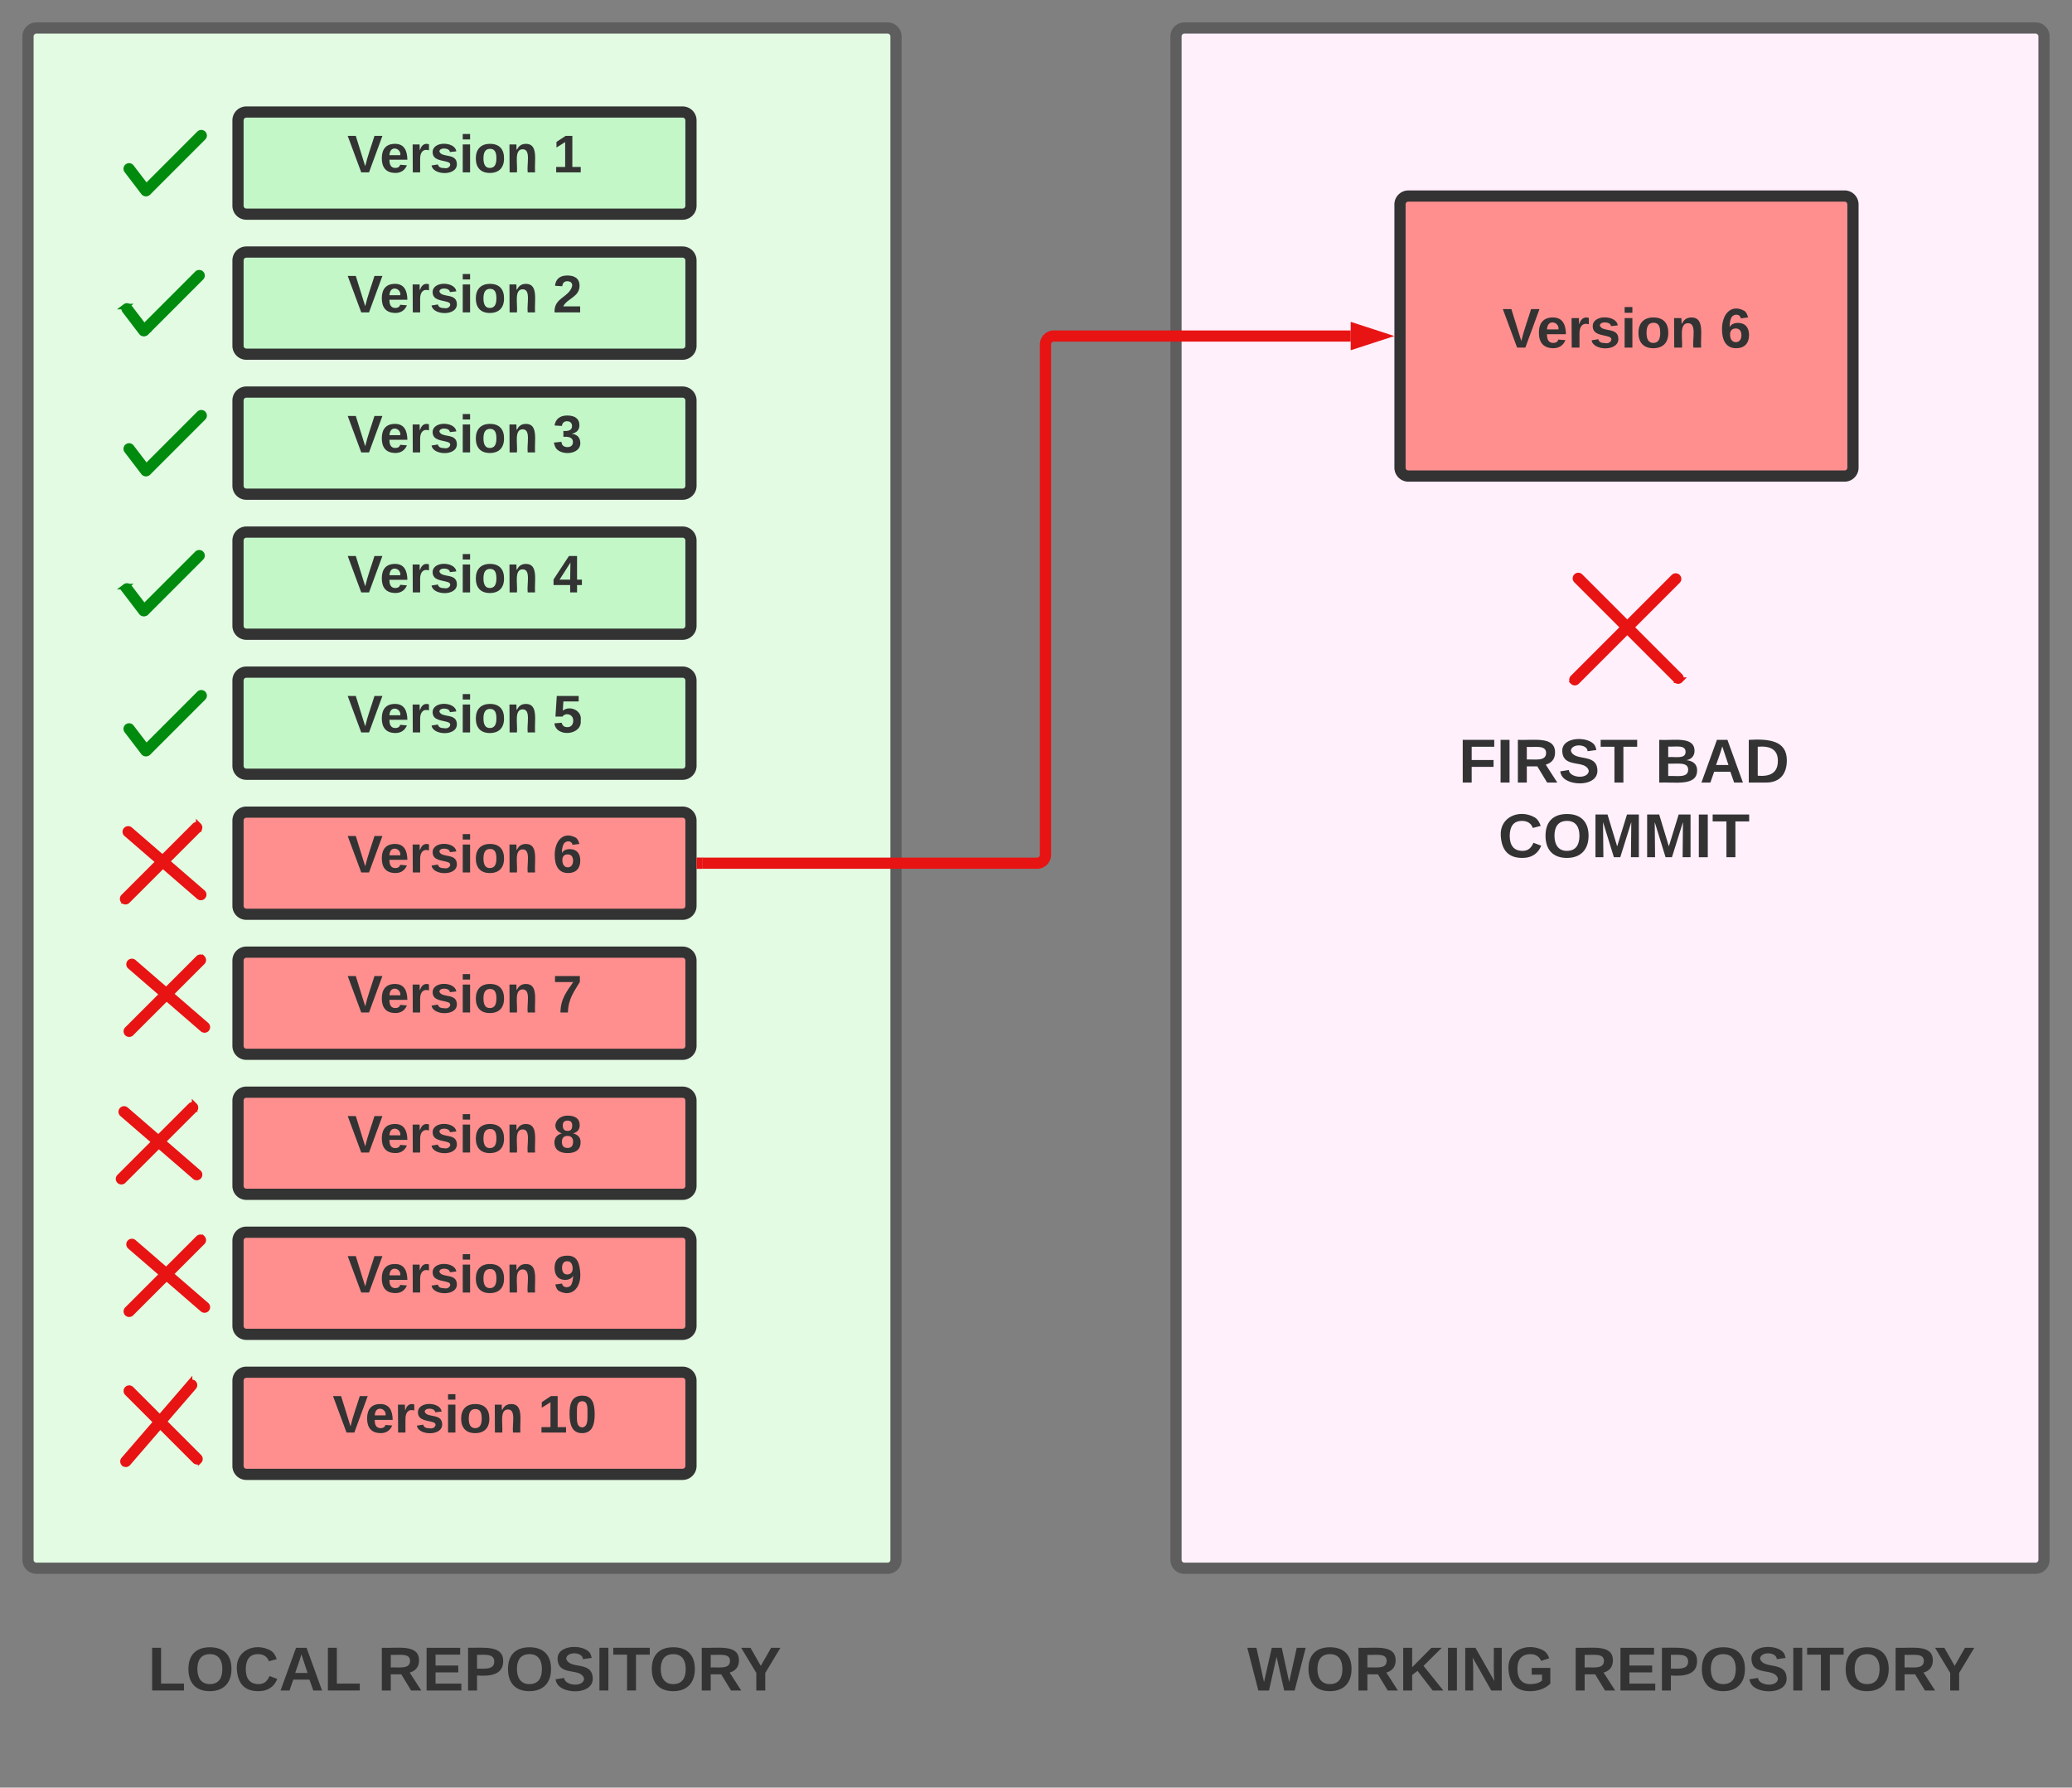 <svg xmlns="http://www.w3.org/2000/svg" xmlns:xlink="http://www.w3.org/1999/xlink" xmlns:lucid="lucid" width="1480" height="1276.67"><rect width="100%" height="100%" fill="#808080" stroke="none"/><g transform="translate(960 -2820)" lucid:page-tab-id="0_0"><path d="M-940 2846a6 6 0 0 1 6-6h608a6 6 0 0 1 6 6v1088a6 6 0 0 1-6 6h-608a6 6 0 0 1-6-6z" stroke="#5e5e5e" stroke-width="8" fill="#e3fae3"/><path d="M-120 2846a6 6 0 0 1 6-6h608a6 6 0 0 1 6 6v1088a6 6 0 0 1-6 6h-608a6 6 0 0 1-6-6z" stroke="#5e5e5e" stroke-width="8" fill="#fff0fb"/><path d="M-860 3966a6 6 0 0 1 6-6h451.55a6 6 0 0 1 6 6v104.67a6 6 0 0 1-6 6H-854a6 6 0 0 1-6-6z" stroke="#000" stroke-opacity="0" stroke-width="8" fill="#fff" fill-opacity="0"/><use xlink:href="#a" transform="matrix(1,0,0,1,-855,3965) translate(0.704 62.306)"/><use xlink:href="#b" transform="matrix(1,0,0,1,-855,3965) translate(164.778 62.306)"/><path d="M-80 3966a6 6 0 0 1 6-6h529.77a6 6 0 0 1 6 6v104.67a6 6 0 0 1-6 6H-74a6 6 0 0 1-6-6z" stroke="#000" stroke-opacity="0" stroke-width="8" fill="#fff" fill-opacity="0"/><use xlink:href="#c" transform="matrix(1,0,0,1,-75,3965) translate(5.938 62.306)"/><use xlink:href="#b" transform="matrix(1,0,0,1,-75,3965) translate(237.543 62.306)"/><path d="M-790 2906a6 6 0 0 1 6-6h311.55a6 6 0 0 1 6 6v60.94a6 6 0 0 1-6 6H-784a6 6 0 0 1-6-6z" stroke="#333" stroke-width="8" fill="#c3f7c8"/><use xlink:href="#d" transform="matrix(1,0,0,1,-785,2905) translate(73.154 38.097)"/><use xlink:href="#e" transform="matrix(1,0,0,1,-785,2905) translate(219.858 38.097)"/><path d="M-790 3006a6 6 0 0 1 6-6h311.55a6 6 0 0 1 6 6v60.94a6 6 0 0 1-6 6H-784a6 6 0 0 1-6-6z" stroke="#333" stroke-width="8" fill="#c3f7c8"/><use xlink:href="#d" transform="matrix(1,0,0,1,-785,3005) translate(73.154 38.097)"/><use xlink:href="#f" transform="matrix(1,0,0,1,-785,3005) translate(219.858 38.097)"/><path d="M-790 3106a6 6 0 0 1 6-6h311.55a6 6 0 0 1 6 6v60.94a6 6 0 0 1-6 6H-784a6 6 0 0 1-6-6z" stroke="#333" stroke-width="8" fill="#c3f7c8"/><use xlink:href="#d" transform="matrix(1,0,0,1,-785,3105) translate(73.154 38.097)"/><use xlink:href="#g" transform="matrix(1,0,0,1,-785,3105) translate(219.858 38.097)"/><path d="M-790 3206a6 6 0 0 1 6-6h311.55a6 6 0 0 1 6 6v60.94a6 6 0 0 1-6 6H-784a6 6 0 0 1-6-6z" stroke="#333" stroke-width="8" fill="#c3f7c8"/><use xlink:href="#d" transform="matrix(1,0,0,1,-785,3205) translate(73.154 38.097)"/><use xlink:href="#h" transform="matrix(1,0,0,1,-785,3205) translate(219.858 38.097)"/><path d="M-790 3306a6 6 0 0 1 6-6h311.55a6 6 0 0 1 6 6v60.94a6 6 0 0 1-6 6H-784a6 6 0 0 1-6-6z" stroke="#333" stroke-width="8" fill="#c3f7c8"/><use xlink:href="#d" transform="matrix(1,0,0,1,-785,3305) translate(73.154 38.097)"/><use xlink:href="#i" transform="matrix(1,0,0,1,-785,3305) translate(219.858 38.097)"/><path d="M-790 3406a6 6 0 0 1 6-6h311.55a6 6 0 0 1 6 6v60.94a6 6 0 0 1-6 6H-784a6 6 0 0 1-6-6z" stroke="#333" stroke-width="8" fill="#ff8f8f"/><use xlink:href="#d" transform="matrix(1,0,0,1,-785,3405) translate(73.154 38.097)"/><use xlink:href="#j" transform="matrix(1,0,0,1,-785,3405) translate(219.858 38.097)"/><path d="M-790 3506a6 6 0 0 1 6-6h311.55a6 6 0 0 1 6 6v60.94a6 6 0 0 1-6 6H-784a6 6 0 0 1-6-6z" stroke="#333" stroke-width="8" fill="#ff8f8f"/><use xlink:href="#d" transform="matrix(1,0,0,1,-785,3505) translate(73.154 38.097)"/><use xlink:href="#k" transform="matrix(1,0,0,1,-785,3505) translate(219.858 38.097)"/><path d="M-790 3606a6 6 0 0 1 6-6h311.55a6 6 0 0 1 6 6v60.94a6 6 0 0 1-6 6H-784a6 6 0 0 1-6-6z" stroke="#333" stroke-width="8" fill="#ff8f8f"/><use xlink:href="#d" transform="matrix(1,0,0,1,-785,3605) translate(73.154 38.097)"/><use xlink:href="#l" transform="matrix(1,0,0,1,-785,3605) translate(219.858 38.097)"/><path d="M-790 3706a6 6 0 0 1 6-6h311.55a6 6 0 0 1 6 6v60.94a6 6 0 0 1-6 6H-784a6 6 0 0 1-6-6z" stroke="#333" stroke-width="8" fill="#ff8f8f"/><use xlink:href="#d" transform="matrix(1,0,0,1,-785,3705) translate(73.154 38.097)"/><use xlink:href="#m" transform="matrix(1,0,0,1,-785,3705) translate(219.858 38.097)"/><path d="M-790 3806a6 6 0 0 1 6-6h311.55a6 6 0 0 1 6 6v60.94a6 6 0 0 1-6 6H-784a6 6 0 0 1-6-6z" stroke="#333" stroke-width="8" fill="#ff8f8f"/><use xlink:href="#d" transform="matrix(1,0,0,1,-785,3805) translate(62.66 38.097)"/><use xlink:href="#n" transform="matrix(1,0,0,1,-785,3805) translate(209.364 38.097)"/><path d="M-458.45 3436.47h239.22a6 6 0 0 0 6-6V3066a6 6 0 0 1 6-6H4.8" stroke="#e81313" stroke-width="8" fill="none"/><path d="M-458.35 3440.47h-4.1v-8h4.1z" stroke="#e81313" stroke-width=".05" fill="#e81313"/><path d="M23.06 3060l-14.27 4.64v-9.28z" stroke="#e81313" stroke-width="8" fill="#e81313"/><path d="M40 2966a6 6 0 0 1 6-6h311.55a6 6 0 0 1 6 6v188a6 6 0 0 1-6 6H46a6 6 0 0 1-6-6z" stroke="#333" stroke-width="8" fill="#ff8f8f"/><use xlink:href="#o" transform="matrix(1,0,0,1,45,2965) translate(68.222 103.25)"/><use xlink:href="#p" transform="matrix(1,0,0,1,45,2965) translate(223.556 103.25)"/><path d="M0 3319.33a6 6 0 0 1 6-6h388a6 6 0 0 1 6 6v158a6 6 0 0 1-6 6H6a6 6 0 0 1-6-6z" stroke="#000" stroke-opacity="0" stroke-width="8" fill="#fff" fill-opacity="0"/><use xlink:href="#q" transform="matrix(1,0,0,1,5,3318.333) translate(76.852 60.556)"/><use xlink:href="#r" transform="matrix(1,0,0,1,5,3318.333) translate(217.222 60.556)"/><use xlink:href="#s" transform="matrix(1,0,0,1,5,3318.333) translate(105.123 113.889)"/><path d="M-817.8 3863.34a2 2 0 0 1-2.82 0l-48.53-48.53a2 2 0 0 1 0-2.82 2 2 0 0 1 2.83 0l48.53 48.53a2 2 0 0 1 0 2.84z" stroke="#e81313" stroke-width="4" fill="none"/><path d="M-821.8 3807.7a2 2 0 0 1 .22 2.82l-47.04 54.5a2 2 0 0 1-2.82.22 2 2 0 0 1-.2-2.82l47.03-54.5a2 2 0 0 1 2.8-.22z" stroke="#e81313" stroke-width="4" fill="none"/><path d="M-869 2938.94a2 2 0 0 1 2.8.38l11.95 15.66a2 2 0 0 1-.37 2.8 2 2 0 0 1-2.8-.38l-11.96-15.66a2 2 0 0 1 .38-2.8z" stroke="#008a0e" stroke-width="4" fill="none"/><path d="M-856.8 2957.38a2 2 0 0 1 0-2.83l39.16-39.17a2 2 0 0 1 2.83 0 2 2 0 0 1 0 2.83L-854 2957.4a2 2 0 0 1-2.83 0zM-869 3138.94a2 2 0 0 1 2.8.38l11.95 15.66a2 2 0 0 1-.37 2.8 2 2 0 0 1-2.8-.38l-11.96-15.66a2 2 0 0 1 .38-2.8z" stroke="#008a0e" stroke-width="4" fill="none"/><path d="M-856.8 3157.38a2 2 0 0 1 0-2.83l39.16-39.17a2 2 0 0 1 2.83 0 2 2 0 0 1 0 2.83L-854 3157.4a2 2 0 0 1-2.83 0zM-870.5 3038.94a2 2 0 0 1 2.8.38l11.96 15.66a2 2 0 0 1-.38 2.8 2 2 0 0 1-2.8-.38l-11.95-15.66a2 2 0 0 1 .38-2.8z" stroke="#008a0e" stroke-width="4" fill="none"/><path d="M-858.3 3057.38a2 2 0 0 1 0-2.83l39.17-39.17a2 2 0 0 1 2.83 0 2 2 0 0 1 0 2.83l-39.17 39.18a2 2 0 0 1-2.83 0z" stroke="#008a0e" stroke-width="4" fill="none"/><g><path d="M-870.5 3238.94a2 2 0 0 1 2.8.38l11.96 15.66a2 2 0 0 1-.38 2.8 2 2 0 0 1-2.8-.38l-11.95-15.66a2 2 0 0 1 .38-2.8z" stroke="#008a0e" stroke-width="4" fill="none"/></g><g><path d="M-858.3 3257.38a2 2 0 0 1 0-2.83l39.17-39.17a2 2 0 0 1 2.83 0 2 2 0 0 1 0 2.83l-39.17 39.18a2 2 0 0 1-2.83 0z" stroke="#008a0e" stroke-width="4" fill="none"/></g><g><path d="M-869 3338.94a2 2 0 0 1 2.8.38l11.95 15.66a2 2 0 0 1-.37 2.8 2 2 0 0 1-2.8-.38l-11.96-15.66a2 2 0 0 1 .38-2.8z" stroke="#008a0e" stroke-width="4" fill="none"/></g><g><path d="M-856.8 3357.38a2 2 0 0 1 0-2.83l39.16-39.17a2 2 0 0 1 2.83 0 2 2 0 0 1 0 2.83L-854 3357.4a2 2 0 0 1-2.83 0z" stroke="#008a0e" stroke-width="4" fill="none"/></g><g><path d="M240.1 3305.78a2 2 0 0 1-2.84 0l-71.34-71.34a2 2 0 0 1 0-2.82 2 2 0 0 1 2.83 0l71.34 71.33a2 2 0 0 1 0 2.83z" stroke="#e81313" stroke-width="4" fill="none"/></g><g><path d="M163.46 3306.9a2 2 0 0 1 0-2.83l72.06-72.06a2 2 0 0 1 2.83 0 2 2 0 0 1 0 2.84l-72.06 72.06a2 2 0 0 1-2.84 0z" stroke="#e81313" stroke-width="4" fill="none"/></g><g><path d="M-812.4 3554.88a2 2 0 0 1-2.8.2l-51.9-44.9a2 2 0 0 1-.2-2.83 2 2 0 0 1 2.8-.2l51.9 44.9a2 2 0 0 1 .2 2.83z" stroke="#e81313" stroke-width="4" fill="none"/></g><g><path d="M-815.4 3504.24a2 2 0 0 1 0 2.83l-50.92 50.9a2 2 0 0 1-2.83 0 2 2 0 0 1 0-2.82l50.9-50.9a2 2 0 0 1 2.84 0z" stroke="#e81313" stroke-width="4" fill="none"/></g><g><path d="M-817.96 3660.23a2 2 0 0 1-2.82.2l-51.9-44.9a2 2 0 0 1-.2-2.83 2 2 0 0 1 2.82-.2l51.9 44.9a2 2 0 0 1 .2 2.83z" stroke="#e81313" stroke-width="4" fill="none"/></g><g><path d="M-820.98 3609.6a2 2 0 0 1 0 2.83l-50.92 50.9a2 2 0 0 1-2.82 0 2 2 0 0 1 0-2.82l50.9-50.9a2 2 0 0 1 2.84 0z" stroke="#e81313" stroke-width="4" fill="none"/></g><g><path d="M-812.4 3754.88a2 2 0 0 1-2.8.2l-51.9-44.9a2 2 0 0 1-.2-2.83 2 2 0 0 1 2.8-.2l51.9 44.9a2 2 0 0 1 .2 2.83z" stroke="#e81313" stroke-width="4" fill="none"/></g><g><path d="M-815.4 3704.24a2 2 0 0 1 0 2.83l-50.92 50.9a2 2 0 0 1-2.83 0 2 2 0 0 1 0-2.82l50.9-50.9a2 2 0 0 1 2.84 0z" stroke="#e81313" stroke-width="4" fill="none"/></g><g><path d="M-815.03 3460.23a2 2 0 0 1-2.83.2l-51.9-44.9a2 2 0 0 1-.2-2.83 2 2 0 0 1 2.83-.2l51.9 44.9a2 2 0 0 1 .2 2.83z" stroke="#e81313" stroke-width="4" fill="none"/></g><g><path d="M-818.06 3409.6a2 2 0 0 1 0 2.83l-50.9 50.9a2 2 0 0 1-2.84 0 2 2 0 0 1 0-2.82l50.92-50.9a2 2 0 0 1 2.82 0z" stroke="#e81313" stroke-width="4" fill="none"/></g><defs><path fill="#333" d="M24 0v-248h52v208h133V0H24" id="t"/><path fill="#333" d="M140-251c80 0 125 45 125 126S219 4 139 4C58 4 15-44 15-125s44-126 125-126zm-1 214c52 0 73-35 73-88 0-50-21-86-72-86-52 0-73 35-73 86s22 88 72 88" id="u"/><path fill="#333" d="M67-125c0 53 21 87 73 88 37 1 54-22 65-47l45 17C233-25 199 4 140 4 58 4 20-42 15-125 8-235 124-281 211-232c18 10 29 29 36 50l-46 12c-8-25-30-41-62-41-52 0-71 34-72 86" id="v"/><path fill="#333" d="M199 0l-22-63H83L61 0H9l90-248h61L250 0h-51zm-33-102l-36-108c-10 38-24 72-36 108h72" id="w"/><g id="a"><use transform="matrix(0.123,0,0,0.123,0,0)" xlink:href="#t"/><use transform="matrix(0.123,0,0,0.123,27.037,0)" xlink:href="#u"/><use transform="matrix(0.123,0,0,0.123,61.605,0)" xlink:href="#v"/><use transform="matrix(0.123,0,0,0.123,93.58,0)" xlink:href="#w"/><use transform="matrix(0.123,0,0,0.123,125.556,0)" xlink:href="#t"/></g><path fill="#333" d="M240-174c0 40-23 61-54 70L253 0h-59l-57-94H76V0H24v-248c93 4 217-23 216 74zM76-134c48-2 112 12 112-38 0-48-66-32-112-35v73" id="x"/><path fill="#333" d="M24 0v-248h195v40H76v63h132v40H76v65h150V0H24" id="y"/><path fill="#333" d="M24-248c93 1 206-16 204 79-1 75-69 88-152 82V0H24v-248zm52 121c47 0 100 7 100-41 0-47-54-39-100-39v80" id="z"/><path fill="#333" d="M169-182c-1-43-94-46-97-3 18 66 151 10 154 114 3 95-165 93-204 36-6-8-10-19-12-30l50-8c3 46 112 56 116 5-17-69-150-10-154-114-4-87 153-88 188-35 5 8 8 18 10 28" id="A"/><path fill="#333" d="M24 0v-248h52V0H24" id="B"/><path fill="#333" d="M136-208V0H84v-208H4v-40h212v40h-80" id="C"/><path fill="#333" d="M146-102V0H94v-102L6-248h54l60 105 60-105h54" id="D"/><g id="b"><use transform="matrix(0.123,0,0,0.123,0,0)" xlink:href="#x"/><use transform="matrix(0.123,0,0,0.123,31.975,0)" xlink:href="#y"/><use transform="matrix(0.123,0,0,0.123,61.605,0)" xlink:href="#z"/><use transform="matrix(0.123,0,0,0.123,91.235,0)" xlink:href="#u"/><use transform="matrix(0.123,0,0,0.123,125.802,0)" xlink:href="#A"/><use transform="matrix(0.123,0,0,0.123,155.432,0)" xlink:href="#B"/><use transform="matrix(0.123,0,0,0.123,167.778,0)" xlink:href="#C"/><use transform="matrix(0.123,0,0,0.123,193.951,0)" xlink:href="#u"/><use transform="matrix(0.123,0,0,0.123,228.519,0)" xlink:href="#x"/><use transform="matrix(0.123,0,0,0.123,258.889,0)" xlink:href="#D"/></g><path fill="#333" d="M275 0h-61l-44-196L126 0H64L0-248h53L97-49l45-199h58l43 199 44-199h52" id="E"/><path fill="#333" d="M195 0l-88-114-31 24V0H24v-248h52v113l112-113h60L142-143 257 0h-62" id="F"/><path fill="#333" d="M175 0L67-191c6 58 2 128 3 191H24v-248h59L193-55c-6-58-2-129-3-193h46V0h-61" id="G"/><path fill="#333" d="M67-125c0 54 23 88 75 88 28 0 53-7 68-21v-34h-60v-39h108v91C232-14 192 4 140 4 58 4 20-42 15-125 8-236 126-280 215-234c19 10 29 26 37 47l-47 15c-11-23-29-39-63-39-53 1-75 33-75 86" id="H"/><g id="c"><use transform="matrix(0.123,0,0,0.123,0,0)" xlink:href="#E"/><use transform="matrix(0.123,0,0,0.123,41.852,0)" xlink:href="#u"/><use transform="matrix(0.123,0,0,0.123,76.42,0)" xlink:href="#x"/><use transform="matrix(0.123,0,0,0.123,108.395,0)" xlink:href="#F"/><use transform="matrix(0.123,0,0,0.123,140.37,0)" xlink:href="#B"/><use transform="matrix(0.123,0,0,0.123,152.716,0)" xlink:href="#G"/><use transform="matrix(0.123,0,0,0.123,184.691,0)" xlink:href="#H"/></g><path fill="#333" d="M147 0H94L2-248h55l64 206c17-72 42-137 63-206h54" id="I"/><path fill="#333" d="M185-48c-13 30-37 53-82 52C43 2 14-33 14-96s30-98 90-98c62 0 83 45 84 108H66c0 31 8 55 39 56 18 0 30-7 34-22zm-45-69c5-46-57-63-70-21-2 6-4 13-4 21h74" id="J"/><path fill="#333" d="M135-150c-39-12-60 13-60 57V0H25l-1-190h47c2 13-1 29 3 40 6-28 27-53 61-41v41" id="K"/><path fill="#333" d="M137-138c1-29-70-34-71-4 15 46 118 7 119 86 1 83-164 76-172 9l43-7c4 19 20 25 44 25 33 8 57-30 24-41C81-84 22-81 20-136c-2-80 154-74 161-7" id="L"/><path fill="#333" d="M25-224v-37h50v37H25zM25 0v-190h50V0H25" id="M"/><path fill="#333" d="M110-194c64 0 96 36 96 99 0 64-35 99-97 99-61 0-95-36-95-99 0-62 34-99 96-99zm-1 164c35 0 45-28 45-65 0-40-10-65-43-65-34 0-45 26-45 65 0 36 10 65 43 65" id="N"/><path fill="#333" d="M135-194c87-1 58 113 63 194h-50c-7-57 23-157-34-157-59 0-34 97-39 157H25l-1-190h47c2 12-1 28 3 38 12-26 28-41 61-42" id="O"/><g id="d"><use transform="matrix(0.105,0,0,0.105,0,0)" xlink:href="#I"/><use transform="matrix(0.105,0,0,0.105,23.086,0)" xlink:href="#J"/><use transform="matrix(0.105,0,0,0.105,44.074,0)" xlink:href="#K"/><use transform="matrix(0.105,0,0,0.105,58.765,0)" xlink:href="#L"/><use transform="matrix(0.105,0,0,0.105,79.753,0)" xlink:href="#M"/><use transform="matrix(0.105,0,0,0.105,90.247,0)" xlink:href="#N"/><use transform="matrix(0.105,0,0,0.105,113.228,0)" xlink:href="#O"/></g><path fill="#333" d="M23 0v-37h61v-169l-59 37v-38l62-41h46v211h57V0H23" id="P"/><use transform="matrix(0.105,0,0,0.105,0,0)" xlink:href="#P" id="e"/><path fill="#333" d="M182-182c0 78-84 86-111 141h115V0H12c-6-101 99-100 120-180 1-22-12-31-33-32-23 0-32 14-35 34l-49-3c5-45 32-70 84-70 51 0 83 22 83 69" id="Q"/><use transform="matrix(0.105,0,0,0.105,0,0)" xlink:href="#Q" id="f"/><path fill="#333" d="M128-127c34 4 56 21 59 58 7 91-148 94-172 28-4-9-6-17-7-26l51-5c1 24 16 35 40 36 23 0 39-12 38-36-1-31-31-36-65-34v-40c32 2 59-3 59-33 0-20-13-33-34-33s-33 13-35 32l-50-3c6-44 37-68 86-68 50 0 83 20 83 66 0 35-22 52-53 58" id="R"/><use transform="matrix(0.105,0,0,0.105,0,0)" xlink:href="#R" id="g"/><path fill="#333" d="M165-50V0h-47v-50H5v-38l105-160h55v161h33v37h-33zm-47-37l2-116L46-87h72" id="S"/><use transform="matrix(0.105,0,0,0.105,0,0)" xlink:href="#S" id="h"/><path fill="#333" d="M139-81c0-46-55-55-73-27H18l9-140h149v37H72l-4 63c44-38 133-4 122 66C201 21 21 35 11-62l49-4c5 18 15 30 39 30 26 0 40-18 40-45" id="T"/><use transform="matrix(0.105,0,0,0.105,0,0)" xlink:href="#T" id="i"/><path fill="#333" d="M115-159c48 0 72 30 72 78 0 54-30 85-83 85-64 0-91-50-91-122 0-98 58-163 141-120 15 8 21 24 27 44l-47 6c-5-31-48-31-61-4-7 14-11 33-11 60 9-17 28-27 53-27zM102-35c24 0 36-20 36-45s-11-43-37-43c-23 0-36 14-36 38 0 27 11 50 37 50" id="U"/><use transform="matrix(0.105,0,0,0.105,0,0)" xlink:href="#U" id="j"/><path fill="#333" d="M52 0c1-96 47-148 87-207H15v-41h169v40c-36 62-79 113-81 208H52" id="V"/><use transform="matrix(0.105,0,0,0.105,0,0)" xlink:href="#V" id="k"/><path fill="#333" d="M138-131c27 9 52 24 51 61 0 53-36 74-89 74S11-19 11-69c0-35 22-54 51-61-78-25-46-121 38-121 51 0 83 19 83 66 0 30-18 49-45 54zm-38-16c24 0 32-13 32-36 1-23-11-34-32-34-22 0-33 12-32 34 0 22 9 36 32 36zm1 116c27 0 37-17 37-43 0-25-13-39-39-39-24 0-37 15-37 40 0 27 11 42 39 42" id="W"/><use transform="matrix(0.105,0,0,0.105,0,0)" xlink:href="#W" id="l"/><path fill="#333" d="M99-251c69 0 84 53 88 123 5 99-61 162-144 118-15-8-21-25-26-45l46-6c4 31 50 33 63 7 7-15 12-36 12-60-9 18-29 28-54 28-48 0-72-32-72-82 0-55 31-83 87-83zm-1 128c24 0 37-16 37-39 0-27-10-51-37-51-25 0-35 19-35 45 0 25 10 45 35 45" id="X"/><use transform="matrix(0.105,0,0,0.105,0,0)" xlink:href="#X" id="m"/><path fill="#333" d="M101-251c68 0 84 54 84 127C185-50 166 4 99 4S15-52 14-124c-1-75 17-127 87-127zm-1 216c37-5 36-46 36-89s4-89-36-89c-39 0-36 45-36 89 0 43-3 85 36 89" id="Y"/><g id="n"><use transform="matrix(0.105,0,0,0.105,0,0)" xlink:href="#P"/><use transform="matrix(0.105,0,0,0.105,20.988,0)" xlink:href="#Y"/></g><g id="o"><use transform="matrix(0.111,0,0,0.111,0,0)" xlink:href="#I"/><use transform="matrix(0.111,0,0,0.111,24.444,0)" xlink:href="#J"/><use transform="matrix(0.111,0,0,0.111,46.667,0)" xlink:href="#K"/><use transform="matrix(0.111,0,0,0.111,62.222,0)" xlink:href="#L"/><use transform="matrix(0.111,0,0,0.111,84.444,0)" xlink:href="#M"/><use transform="matrix(0.111,0,0,0.111,95.556,0)" xlink:href="#N"/><use transform="matrix(0.111,0,0,0.111,119.889,0)" xlink:href="#O"/></g><use transform="matrix(0.111,0,0,0.111,0,0)" xlink:href="#U" id="p"/><path fill="#333" d="M76-208v77h127v40H76V0H24v-248h183v40H76" id="Z"/><g id="q"><use transform="matrix(0.123,0,0,0.123,0,0)" xlink:href="#Z"/><use transform="matrix(0.123,0,0,0.123,27.037,0)" xlink:href="#B"/><use transform="matrix(0.123,0,0,0.123,39.383,0)" xlink:href="#x"/><use transform="matrix(0.123,0,0,0.123,71.358,0)" xlink:href="#A"/><use transform="matrix(0.123,0,0,0.123,100.988,0)" xlink:href="#C"/></g><path fill="#333" d="M182-130c37 4 62 22 62 59C244 23 116-4 24 0v-248c84 5 203-23 205 63 0 31-19 50-47 55zM76-148c40-3 101 13 101-30 0-44-60-28-101-31v61zm0 110c48-3 116 14 116-37 0-48-69-32-116-35v72" id="aa"/><path fill="#333" d="M24-248c120-7 223 5 221 122C244-46 201 0 124 0H24v-248zM76-40c74 7 117-18 117-86 0-67-45-88-117-82v168" id="ab"/><g id="r"><use transform="matrix(0.123,0,0,0.123,0,0)" xlink:href="#aa"/><use transform="matrix(0.123,0,0,0.123,31.975,0)" xlink:href="#w"/><use transform="matrix(0.123,0,0,0.123,63.951,0)" xlink:href="#ab"/></g><path fill="#333" d="M230 0l2-204L168 0h-37L68-204 70 0H24v-248h70l56 185 57-185h69V0h-46" id="ac"/><g id="s"><use transform="matrix(0.123,0,0,0.123,0,0)" xlink:href="#v"/><use transform="matrix(0.123,0,0,0.123,31.975,0)" xlink:href="#u"/><use transform="matrix(0.123,0,0,0.123,66.543,0)" xlink:href="#ac"/><use transform="matrix(0.123,0,0,0.123,103.457,0)" xlink:href="#ac"/><use transform="matrix(0.123,0,0,0.123,140.37,0)" xlink:href="#B"/><use transform="matrix(0.123,0,0,0.123,152.716,0)" xlink:href="#C"/></g></defs></g></svg>